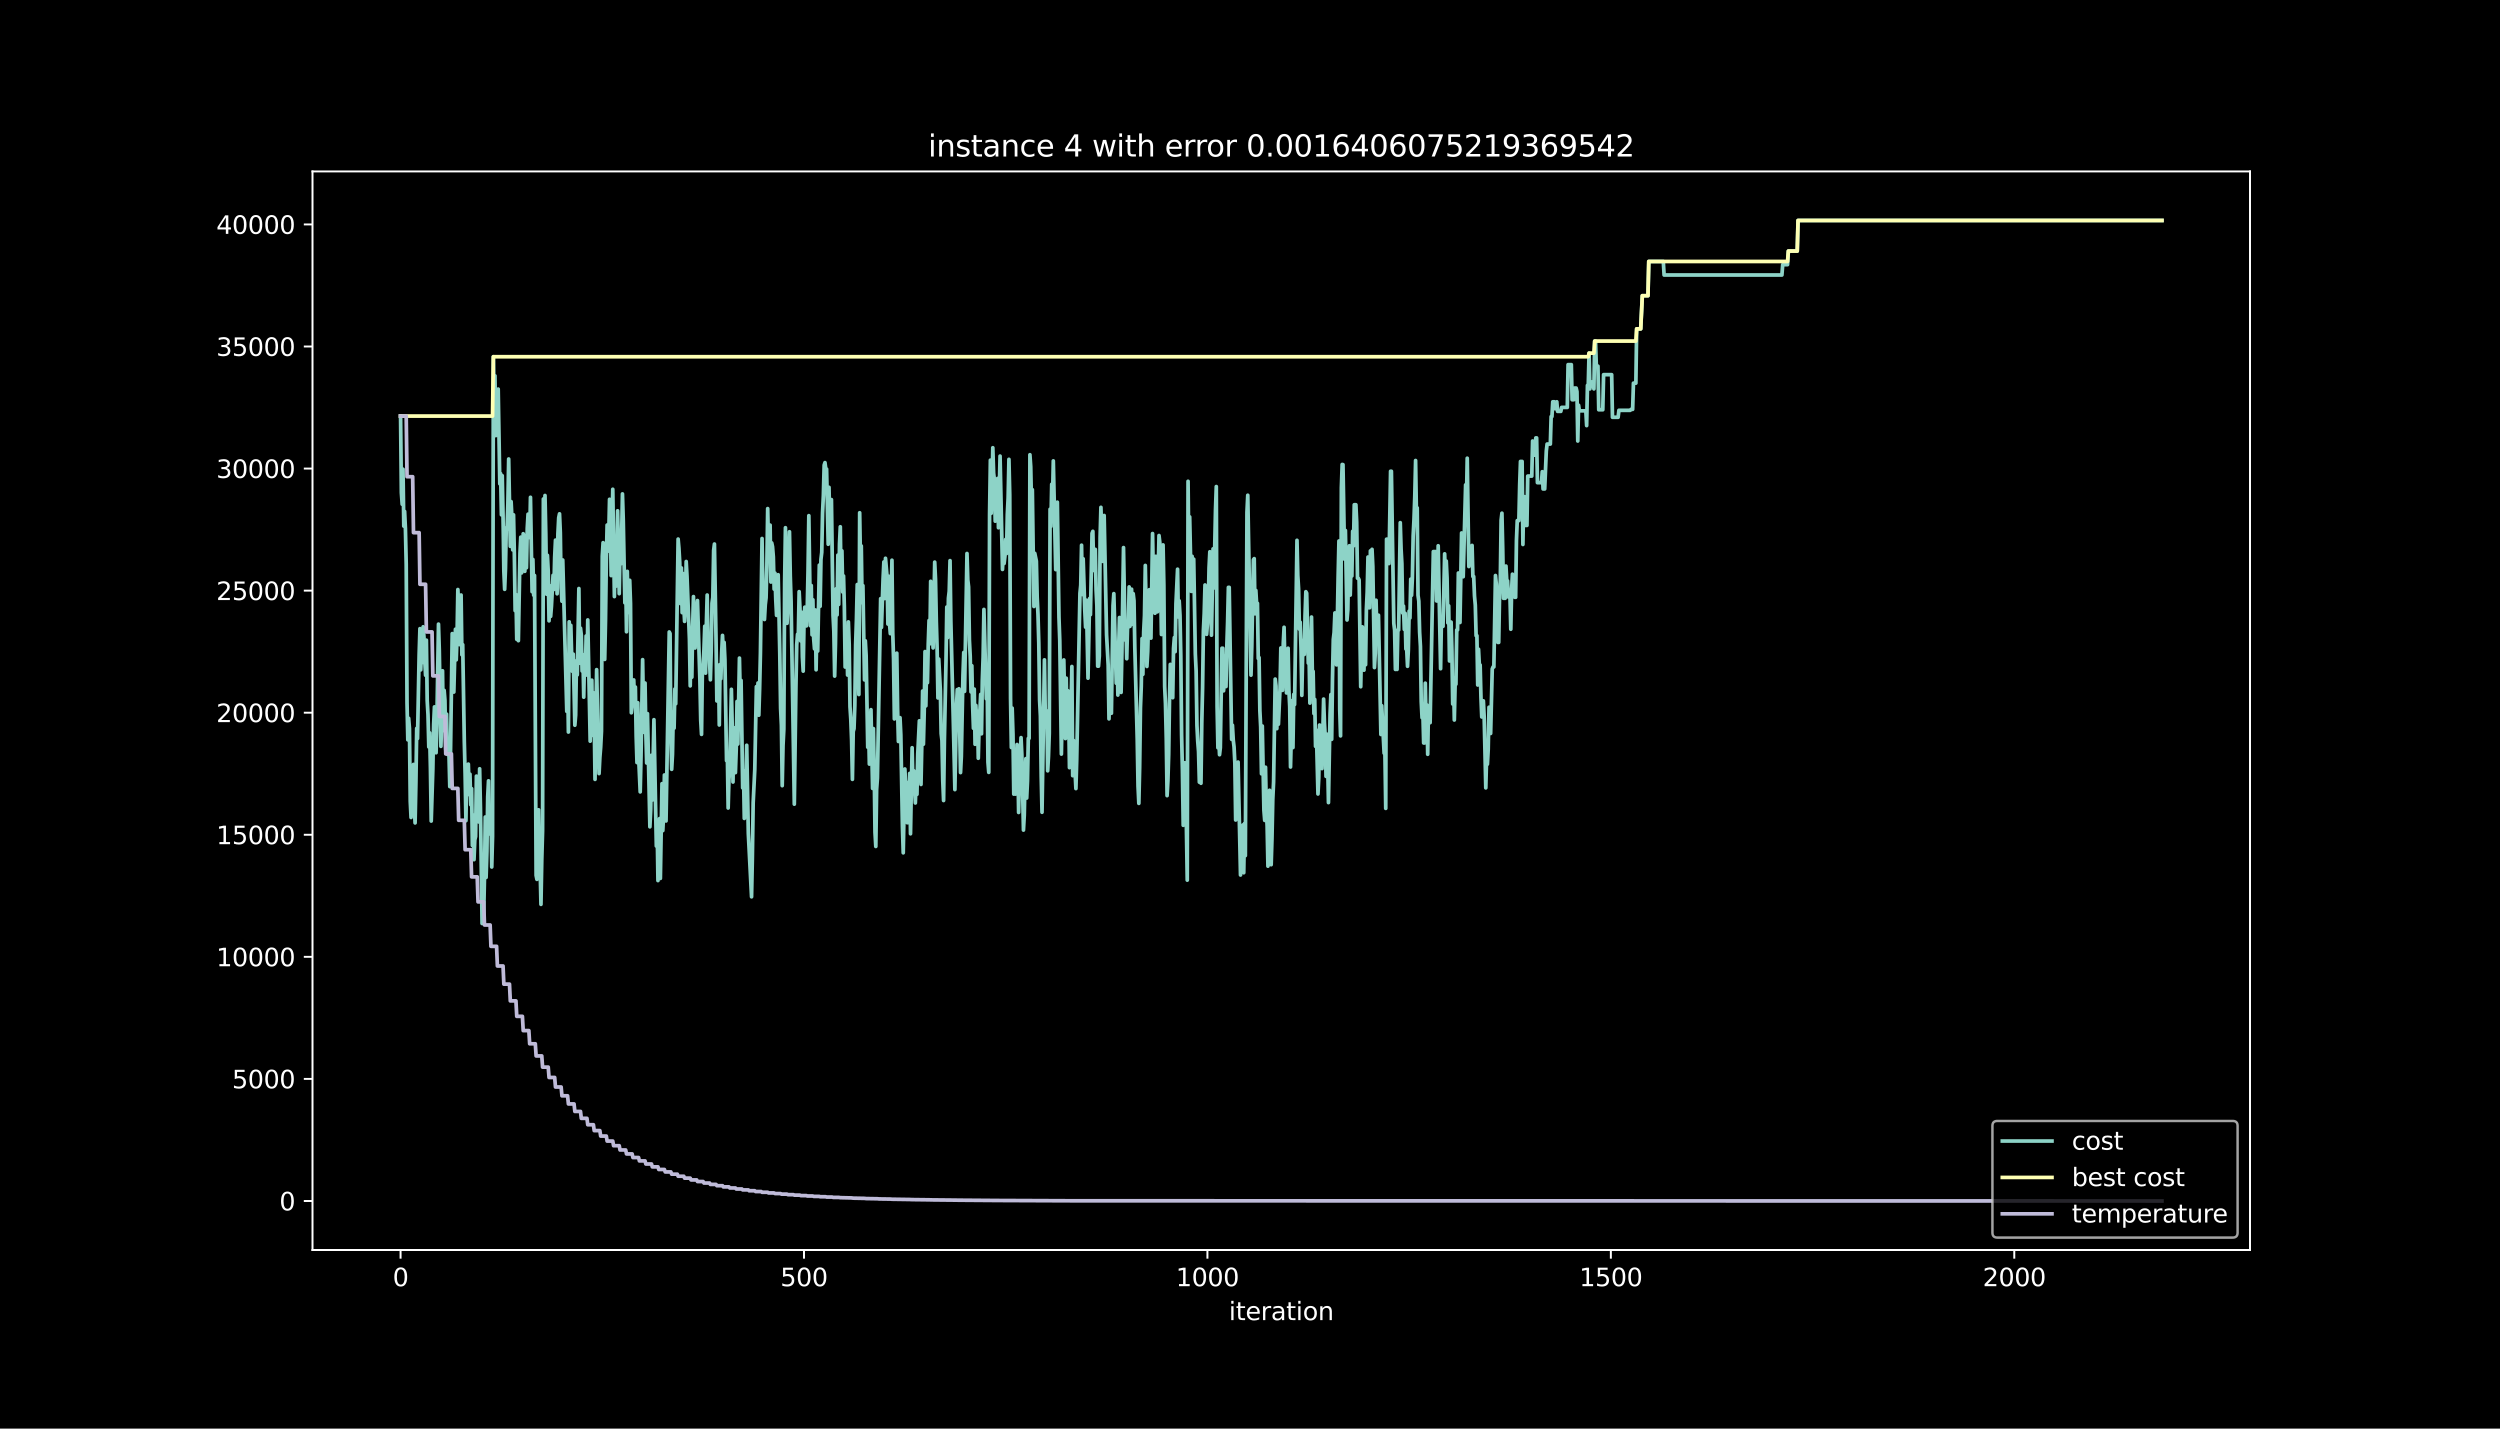 <?xml version="1.0" encoding="utf-8" standalone="no"?>
<!DOCTYPE svg PUBLIC "-//W3C//DTD SVG 1.1//EN"
  "http://www.w3.org/Graphics/SVG/1.1/DTD/svg11.dtd">
<svg height="576pt" version="1.1" viewBox="0 0 1008 576" width="1008pt" xmlns="http://www.w3.org/2000/svg" xmlns:xlink="http://www.w3.org/1999/xlink">
 <defs>
  <style type="text/css">*{stroke-linecap:butt;stroke-linejoin:round;}</style>
 </defs>
 <g id="figure_1">
  <g id="patch_1">
   <path d="M 0 576 
L 1008 576 
L 1008 0 
L 0 0 
z
"/>
  </g>
  <g id="axes_1">
   <g id="patch_2">
    <path d="M 126 504 
L 907.2 504 
L 907.2 69.12 
L 126 69.12 
z
"/>
   </g>
   <g id="matplotlib.axis_1">
    <g id="xtick_1">
     <g id="line2d_1">
      <defs>
       <path d="M 0 0 
L 0 3.5 
" id="m8938453866" style="stroke:#ffffff;stroke-width:0.8;"/>
      </defs>
      <g>
       <use style="fill:#ffffff;stroke:#ffffff;stroke-width:0.8;" x="161.509" xlink:href="#m8938453866" y="504"/>
      </g>
     </g>
     <g id="text_1">
      <!-- 0 -->
      <g style="fill:#ffffff;" transform="translate(158.328 518.598)scale(0.1 -0.1)">
       <defs>
        <path d="M 2034 4250 
Q 1547 4250 1301 3770 
Q 1056 3291 1056 2328 
Q 1056 1369 1301 889 
Q 1547 409 2034 409 
Q 2525 409 2770 889 
Q 3016 1369 3016 2328 
Q 3016 3291 2770 3770 
Q 2525 4250 2034 4250 
z
M 2034 4750 
Q 2819 4750 3233 4129 
Q 3647 3509 3647 2328 
Q 3647 1150 3233 529 
Q 2819 -91 2034 -91 
Q 1250 -91 836 529 
Q 422 1150 422 2328 
Q 422 3509 836 4129 
Q 1250 4750 2034 4750 
z
" id="DejaVuSans-30" transform="scale(0.016)"/>
       </defs>
       <use xlink:href="#DejaVuSans-30"/>
      </g>
     </g>
    </g>
    <g id="xtick_2">
     <g id="line2d_2">
      <g>
       <use style="fill:#ffffff;stroke:#ffffff;stroke-width:0.8;" x="324.171" xlink:href="#m8938453866" y="504"/>
      </g>
     </g>
     <g id="text_2">
      <!-- 500 -->
      <g style="fill:#ffffff;" transform="translate(314.627 518.598)scale(0.1 -0.1)">
       <defs>
        <path d="M 691 4666 
L 3169 4666 
L 3169 4134 
L 1269 4134 
L 1269 2991 
Q 1406 3038 1543 3061 
Q 1681 3084 1819 3084 
Q 2600 3084 3056 2656 
Q 3513 2228 3513 1497 
Q 3513 744 3044 326 
Q 2575 -91 1722 -91 
Q 1428 -91 1123 -41 
Q 819 9 494 109 
L 494 744 
Q 775 591 1075 516 
Q 1375 441 1709 441 
Q 2250 441 2565 725 
Q 2881 1009 2881 1497 
Q 2881 1984 2565 2268 
Q 2250 2553 1709 2553 
Q 1456 2553 1204 2497 
Q 953 2441 691 2322 
L 691 4666 
z
" id="DejaVuSans-35" transform="scale(0.016)"/>
       </defs>
       <use xlink:href="#DejaVuSans-35"/>
       <use x="63.623" xlink:href="#DejaVuSans-30"/>
       <use x="127.246" xlink:href="#DejaVuSans-30"/>
      </g>
     </g>
    </g>
    <g id="xtick_3">
     <g id="line2d_3">
      <g>
       <use style="fill:#ffffff;stroke:#ffffff;stroke-width:0.8;" x="486.833" xlink:href="#m8938453866" y="504"/>
      </g>
     </g>
     <g id="text_3">
      <!-- 1000 -->
      <g style="fill:#ffffff;" transform="translate(474.108 518.598)scale(0.1 -0.1)">
       <defs>
        <path d="M 794 531 
L 1825 531 
L 1825 4091 
L 703 3866 
L 703 4441 
L 1819 4666 
L 2450 4666 
L 2450 531 
L 3481 531 
L 3481 0 
L 794 0 
L 794 531 
z
" id="DejaVuSans-31" transform="scale(0.016)"/>
       </defs>
       <use xlink:href="#DejaVuSans-31"/>
       <use x="63.623" xlink:href="#DejaVuSans-30"/>
       <use x="127.246" xlink:href="#DejaVuSans-30"/>
       <use x="190.869" xlink:href="#DejaVuSans-30"/>
      </g>
     </g>
    </g>
    <g id="xtick_4">
     <g id="line2d_4">
      <g>
       <use style="fill:#ffffff;stroke:#ffffff;stroke-width:0.8;" x="649.495" xlink:href="#m8938453866" y="504"/>
      </g>
     </g>
     <g id="text_4">
      <!-- 1500 -->
      <g style="fill:#ffffff;" transform="translate(636.77 518.598)scale(0.1 -0.1)">
       <use xlink:href="#DejaVuSans-31"/>
       <use x="63.623" xlink:href="#DejaVuSans-35"/>
       <use x="127.246" xlink:href="#DejaVuSans-30"/>
       <use x="190.869" xlink:href="#DejaVuSans-30"/>
      </g>
     </g>
    </g>
    <g id="xtick_5">
     <g id="line2d_5">
      <g>
       <use style="fill:#ffffff;stroke:#ffffff;stroke-width:0.8;" x="812.157" xlink:href="#m8938453866" y="504"/>
      </g>
     </g>
     <g id="text_5">
      <!-- 2000 -->
      <g style="fill:#ffffff;" transform="translate(799.432 518.598)scale(0.1 -0.1)">
       <defs>
        <path d="M 1228 531 
L 3431 531 
L 3431 0 
L 469 0 
L 469 531 
Q 828 903 1448 1529 
Q 2069 2156 2228 2338 
Q 2531 2678 2651 2914 
Q 2772 3150 2772 3378 
Q 2772 3750 2511 3984 
Q 2250 4219 1831 4219 
Q 1534 4219 1204 4116 
Q 875 4013 500 3803 
L 500 4441 
Q 881 4594 1212 4672 
Q 1544 4750 1819 4750 
Q 2544 4750 2975 4387 
Q 3406 4025 3406 3419 
Q 3406 3131 3298 2873 
Q 3191 2616 2906 2266 
Q 2828 2175 2409 1742 
Q 1991 1309 1228 531 
z
" id="DejaVuSans-32" transform="scale(0.016)"/>
       </defs>
       <use xlink:href="#DejaVuSans-32"/>
       <use x="63.623" xlink:href="#DejaVuSans-30"/>
       <use x="127.246" xlink:href="#DejaVuSans-30"/>
       <use x="190.869" xlink:href="#DejaVuSans-30"/>
      </g>
     </g>
    </g>
    <g id="text_6">
     <!-- iteration -->
     <g style="fill:#ffffff;" transform="translate(495.477 532.277)scale(0.1 -0.1)">
      <defs>
       <path d="M 603 3500 
L 1178 3500 
L 1178 0 
L 603 0 
L 603 3500 
z
M 603 4863 
L 1178 4863 
L 1178 4134 
L 603 4134 
L 603 4863 
z
" id="DejaVuSans-69" transform="scale(0.016)"/>
       <path d="M 1172 4494 
L 1172 3500 
L 2356 3500 
L 2356 3053 
L 1172 3053 
L 1172 1153 
Q 1172 725 1289 603 
Q 1406 481 1766 481 
L 2356 481 
L 2356 0 
L 1766 0 
Q 1100 0 847 248 
Q 594 497 594 1153 
L 594 3053 
L 172 3053 
L 172 3500 
L 594 3500 
L 594 4494 
L 1172 4494 
z
" id="DejaVuSans-74" transform="scale(0.016)"/>
       <path d="M 3597 1894 
L 3597 1613 
L 953 1613 
Q 991 1019 1311 708 
Q 1631 397 2203 397 
Q 2534 397 2845 478 
Q 3156 559 3463 722 
L 3463 178 
Q 3153 47 2828 -22 
Q 2503 -91 2169 -91 
Q 1331 -91 842 396 
Q 353 884 353 1716 
Q 353 2575 817 3079 
Q 1281 3584 2069 3584 
Q 2775 3584 3186 3129 
Q 3597 2675 3597 1894 
z
M 3022 2063 
Q 3016 2534 2758 2815 
Q 2500 3097 2075 3097 
Q 1594 3097 1305 2825 
Q 1016 2553 972 2059 
L 3022 2063 
z
" id="DejaVuSans-65" transform="scale(0.016)"/>
       <path d="M 2631 2963 
Q 2534 3019 2420 3045 
Q 2306 3072 2169 3072 
Q 1681 3072 1420 2755 
Q 1159 2438 1159 1844 
L 1159 0 
L 581 0 
L 581 3500 
L 1159 3500 
L 1159 2956 
Q 1341 3275 1631 3429 
Q 1922 3584 2338 3584 
Q 2397 3584 2469 3576 
Q 2541 3569 2628 3553 
L 2631 2963 
z
" id="DejaVuSans-72" transform="scale(0.016)"/>
       <path d="M 2194 1759 
Q 1497 1759 1228 1600 
Q 959 1441 959 1056 
Q 959 750 1161 570 
Q 1363 391 1709 391 
Q 2188 391 2477 730 
Q 2766 1069 2766 1631 
L 2766 1759 
L 2194 1759 
z
M 3341 1997 
L 3341 0 
L 2766 0 
L 2766 531 
Q 2569 213 2275 61 
Q 1981 -91 1556 -91 
Q 1019 -91 701 211 
Q 384 513 384 1019 
Q 384 1609 779 1909 
Q 1175 2209 1959 2209 
L 2766 2209 
L 2766 2266 
Q 2766 2663 2505 2880 
Q 2244 3097 1772 3097 
Q 1472 3097 1187 3025 
Q 903 2953 641 2809 
L 641 3341 
Q 956 3463 1253 3523 
Q 1550 3584 1831 3584 
Q 2591 3584 2966 3190 
Q 3341 2797 3341 1997 
z
" id="DejaVuSans-61" transform="scale(0.016)"/>
       <path d="M 1959 3097 
Q 1497 3097 1228 2736 
Q 959 2375 959 1747 
Q 959 1119 1226 758 
Q 1494 397 1959 397 
Q 2419 397 2687 759 
Q 2956 1122 2956 1747 
Q 2956 2369 2687 2733 
Q 2419 3097 1959 3097 
z
M 1959 3584 
Q 2709 3584 3137 3096 
Q 3566 2609 3566 1747 
Q 3566 888 3137 398 
Q 2709 -91 1959 -91 
Q 1206 -91 779 398 
Q 353 888 353 1747 
Q 353 2609 779 3096 
Q 1206 3584 1959 3584 
z
" id="DejaVuSans-6f" transform="scale(0.016)"/>
       <path d="M 3513 2113 
L 3513 0 
L 2938 0 
L 2938 2094 
Q 2938 2591 2744 2837 
Q 2550 3084 2163 3084 
Q 1697 3084 1428 2787 
Q 1159 2491 1159 1978 
L 1159 0 
L 581 0 
L 581 3500 
L 1159 3500 
L 1159 2956 
Q 1366 3272 1645 3428 
Q 1925 3584 2291 3584 
Q 2894 3584 3203 3211 
Q 3513 2838 3513 2113 
z
" id="DejaVuSans-6e" transform="scale(0.016)"/>
      </defs>
      <use xlink:href="#DejaVuSans-69"/>
      <use x="27.783" xlink:href="#DejaVuSans-74"/>
      <use x="66.992" xlink:href="#DejaVuSans-65"/>
      <use x="128.516" xlink:href="#DejaVuSans-72"/>
      <use x="169.629" xlink:href="#DejaVuSans-61"/>
      <use x="230.908" xlink:href="#DejaVuSans-74"/>
      <use x="270.117" xlink:href="#DejaVuSans-69"/>
      <use x="297.9" xlink:href="#DejaVuSans-6f"/>
      <use x="359.082" xlink:href="#DejaVuSans-6e"/>
     </g>
    </g>
   </g>
   <g id="matplotlib.axis_2">
    <g id="ytick_1">
     <g id="line2d_6">
      <defs>
       <path d="M 0 0 
L -3.5 0 
" id="m6f6d5f90b1" style="stroke:#ffffff;stroke-width:0.8;"/>
      </defs>
      <g>
       <use style="fill:#ffffff;stroke:#ffffff;stroke-width:0.8;" x="126" xlink:href="#m6f6d5f90b1" y="484.233"/>
      </g>
     </g>
     <g id="text_7">
      <!-- 0 -->
      <g style="fill:#ffffff;" transform="translate(112.638 488.032)scale(0.1 -0.1)">
       <use xlink:href="#DejaVuSans-30"/>
      </g>
     </g>
    </g>
    <g id="ytick_2">
     <g id="line2d_7">
      <g>
       <use style="fill:#ffffff;stroke:#ffffff;stroke-width:0.8;" x="126" xlink:href="#m6f6d5f90b1" y="435.015"/>
      </g>
     </g>
     <g id="text_8">
      <!-- 5000 -->
      <g style="fill:#ffffff;" transform="translate(93.55 438.814)scale(0.1 -0.1)">
       <use xlink:href="#DejaVuSans-35"/>
       <use x="63.623" xlink:href="#DejaVuSans-30"/>
       <use x="127.246" xlink:href="#DejaVuSans-30"/>
       <use x="190.869" xlink:href="#DejaVuSans-30"/>
      </g>
     </g>
    </g>
    <g id="ytick_3">
     <g id="line2d_8">
      <g>
       <use style="fill:#ffffff;stroke:#ffffff;stroke-width:0.8;" x="126" xlink:href="#m6f6d5f90b1" y="385.797"/>
      </g>
     </g>
     <g id="text_9">
      <!-- 10000 -->
      <g style="fill:#ffffff;" transform="translate(87.188 389.597)scale(0.1 -0.1)">
       <use xlink:href="#DejaVuSans-31"/>
       <use x="63.623" xlink:href="#DejaVuSans-30"/>
       <use x="127.246" xlink:href="#DejaVuSans-30"/>
       <use x="190.869" xlink:href="#DejaVuSans-30"/>
       <use x="254.492" xlink:href="#DejaVuSans-30"/>
      </g>
     </g>
    </g>
    <g id="ytick_4">
     <g id="line2d_9">
      <g>
       <use style="fill:#ffffff;stroke:#ffffff;stroke-width:0.8;" x="126" xlink:href="#m6f6d5f90b1" y="336.58"/>
      </g>
     </g>
     <g id="text_10">
      <!-- 15000 -->
      <g style="fill:#ffffff;" transform="translate(87.188 340.379)scale(0.1 -0.1)">
       <use xlink:href="#DejaVuSans-31"/>
       <use x="63.623" xlink:href="#DejaVuSans-35"/>
       <use x="127.246" xlink:href="#DejaVuSans-30"/>
       <use x="190.869" xlink:href="#DejaVuSans-30"/>
       <use x="254.492" xlink:href="#DejaVuSans-30"/>
      </g>
     </g>
    </g>
    <g id="ytick_5">
     <g id="line2d_10">
      <g>
       <use style="fill:#ffffff;stroke:#ffffff;stroke-width:0.8;" x="126" xlink:href="#m6f6d5f90b1" y="287.362"/>
      </g>
     </g>
     <g id="text_11">
      <!-- 20000 -->
      <g style="fill:#ffffff;" transform="translate(87.188 291.161)scale(0.1 -0.1)">
       <use xlink:href="#DejaVuSans-32"/>
       <use x="63.623" xlink:href="#DejaVuSans-30"/>
       <use x="127.246" xlink:href="#DejaVuSans-30"/>
       <use x="190.869" xlink:href="#DejaVuSans-30"/>
       <use x="254.492" xlink:href="#DejaVuSans-30"/>
      </g>
     </g>
    </g>
    <g id="ytick_6">
     <g id="line2d_11">
      <g>
       <use style="fill:#ffffff;stroke:#ffffff;stroke-width:0.8;" x="126" xlink:href="#m6f6d5f90b1" y="238.145"/>
      </g>
     </g>
     <g id="text_12">
      <!-- 25000 -->
      <g style="fill:#ffffff;" transform="translate(87.188 241.944)scale(0.1 -0.1)">
       <use xlink:href="#DejaVuSans-32"/>
       <use x="63.623" xlink:href="#DejaVuSans-35"/>
       <use x="127.246" xlink:href="#DejaVuSans-30"/>
       <use x="190.869" xlink:href="#DejaVuSans-30"/>
       <use x="254.492" xlink:href="#DejaVuSans-30"/>
      </g>
     </g>
    </g>
    <g id="ytick_7">
     <g id="line2d_12">
      <g>
       <use style="fill:#ffffff;stroke:#ffffff;stroke-width:0.8;" x="126" xlink:href="#m6f6d5f90b1" y="188.927"/>
      </g>
     </g>
     <g id="text_13">
      <!-- 30000 -->
      <g style="fill:#ffffff;" transform="translate(87.188 192.726)scale(0.1 -0.1)">
       <defs>
        <path d="M 2597 2516 
Q 3050 2419 3304 2112 
Q 3559 1806 3559 1356 
Q 3559 666 3084 287 
Q 2609 -91 1734 -91 
Q 1441 -91 1130 -33 
Q 819 25 488 141 
L 488 750 
Q 750 597 1062 519 
Q 1375 441 1716 441 
Q 2309 441 2620 675 
Q 2931 909 2931 1356 
Q 2931 1769 2642 2001 
Q 2353 2234 1838 2234 
L 1294 2234 
L 1294 2753 
L 1863 2753 
Q 2328 2753 2575 2939 
Q 2822 3125 2822 3475 
Q 2822 3834 2567 4026 
Q 2313 4219 1838 4219 
Q 1578 4219 1281 4162 
Q 984 4106 628 3988 
L 628 4550 
Q 988 4650 1302 4700 
Q 1616 4750 1894 4750 
Q 2613 4750 3031 4423 
Q 3450 4097 3450 3541 
Q 3450 3153 3228 2886 
Q 3006 2619 2597 2516 
z
" id="DejaVuSans-33" transform="scale(0.016)"/>
       </defs>
       <use xlink:href="#DejaVuSans-33"/>
       <use x="63.623" xlink:href="#DejaVuSans-30"/>
       <use x="127.246" xlink:href="#DejaVuSans-30"/>
       <use x="190.869" xlink:href="#DejaVuSans-30"/>
       <use x="254.492" xlink:href="#DejaVuSans-30"/>
      </g>
     </g>
    </g>
    <g id="ytick_8">
     <g id="line2d_13">
      <g>
       <use style="fill:#ffffff;stroke:#ffffff;stroke-width:0.8;" x="126" xlink:href="#m6f6d5f90b1" y="139.709"/>
      </g>
     </g>
     <g id="text_14">
      <!-- 35000 -->
      <g style="fill:#ffffff;" transform="translate(87.188 143.509)scale(0.1 -0.1)">
       <use xlink:href="#DejaVuSans-33"/>
       <use x="63.623" xlink:href="#DejaVuSans-35"/>
       <use x="127.246" xlink:href="#DejaVuSans-30"/>
       <use x="190.869" xlink:href="#DejaVuSans-30"/>
       <use x="254.492" xlink:href="#DejaVuSans-30"/>
      </g>
     </g>
    </g>
    <g id="ytick_9">
     <g id="line2d_14">
      <g>
       <use style="fill:#ffffff;stroke:#ffffff;stroke-width:0.8;" x="126" xlink:href="#m6f6d5f90b1" y="90.492"/>
      </g>
     </g>
     <g id="text_15">
      <!-- 40000 -->
      <g style="fill:#ffffff;" transform="translate(87.188 94.291)scale(0.1 -0.1)">
       <defs>
        <path d="M 2419 4116 
L 825 1625 
L 2419 1625 
L 2419 4116 
z
M 2253 4666 
L 3047 4666 
L 3047 1625 
L 3713 1625 
L 3713 1100 
L 3047 1100 
L 3047 0 
L 2419 0 
L 2419 1100 
L 313 1100 
L 313 1709 
L 2253 4666 
z
" id="DejaVuSans-34" transform="scale(0.016)"/>
       </defs>
       <use xlink:href="#DejaVuSans-34"/>
       <use x="63.623" xlink:href="#DejaVuSans-30"/>
       <use x="127.246" xlink:href="#DejaVuSans-30"/>
       <use x="190.869" xlink:href="#DejaVuSans-30"/>
       <use x="254.492" xlink:href="#DejaVuSans-30"/>
      </g>
     </g>
    </g>
   </g>
   <g id="line2d_15">
    <path clip-path="url(#p7b755b263d)" d="M 161.509 167.754 
L 161.834 198.692 
L 162.16 203.328 
L 162.485 189.183 
L 162.81 212.138 
L 163.136 206.183 
L 163.461 213.142 
L 163.786 227.563 
L 164.112 283.326 
L 164.437 298.308 
L 164.762 289.607 
L 165.088 293.721 
L 165.413 323.084 
L 165.738 329.611 
L 166.064 312.995 
L 166.389 322.366 
L 166.714 308.221 
L 167.04 324.837 
L 167.365 331.796 
L 167.69 315.564 
L 168.016 293.672 
L 168.341 297.787 
L 168.992 264.082 
L 169.317 253.471 
L 169.642 270.087 
L 169.968 260.657 
L 170.293 267.144 
L 170.618 252.723 
L 170.943 256.877 
L 171.269 266.307 
L 171.594 272.262 
L 171.919 258.117 
L 172.245 282.47 
L 172.57 288.179 
L 172.895 301.173 
L 173.221 295.463 
L 173.546 309.609 
L 173.871 331.048 
L 174.522 310.022 
L 174.847 291.979 
L 175.173 285.019 
L 175.498 300.7 
L 175.823 303.506 
L 176.149 290.512 
L 176.799 251.65 
L 177.125 262.222 
L 177.775 300.927 
L 178.101 290.355 
L 178.426 270.461 
L 178.751 294.578 
L 179.077 278.346 
L 179.402 282.46 
L 179.727 302.354 
L 180.053 287.933 
L 180.378 304.165 
L 180.703 301.36 
L 181.029 304.165 
L 181.354 317.159 
L 181.679 301.478 
L 182.33 255.469 
L 182.655 262.429 
L 182.98 279.044 
L 183.631 253.707 
L 183.956 266.051 
L 184.282 256.621 
L 184.607 237.702 
L 184.932 244.218 
L 185.258 259.899 
L 185.583 242.722 
L 185.908 239.916 
L 186.234 264.033 
L 186.559 259.919 
L 187.21 298.987 
L 187.535 311.981 
L 187.86 330.9 
L 188.186 311.006 
L 188.511 320.436 
L 188.836 308.093 
L 189.162 318.665 
L 189.487 312.138 
L 189.812 324.482 
L 190.138 317.966 
L 190.463 340.921 
L 190.788 328.577 
L 191.114 346.62 
L 191.439 338.647 
L 191.764 337.289 
L 192.09 312.936 
L 192.415 314.954 
L 192.74 319.068 
L 193.065 331.412 
L 193.391 309.973 
L 193.716 325.752 
L 194.367 372.351 
L 194.692 347.998 
L 195.017 369.438 
L 195.343 353.54 
L 195.668 329.424 
L 195.993 353.777 
L 196.319 343.205 
L 196.644 321.313 
L 196.969 314.826 
L 197.295 336.245 
L 197.62 334.887 
L 197.945 325.457 
L 198.271 349.573 
L 198.596 337.23 
L 198.921 143.834 
L 199.247 157.979 
L 199.572 151.522 
L 199.897 175.638 
L 200.548 159.692 
L 200.873 156.886 
L 201.524 195.079 
L 201.849 190.965 
L 202.175 207.58 
L 202.5 191.801 
L 202.825 208.033 
L 203.151 230.28 
L 203.476 237.613 
L 203.801 229.354 
L 204.127 212.738 
L 204.452 213.388 
L 204.777 203.2 
L 205.102 185.068 
L 205.753 220.288 
L 206.078 202.245 
L 206.404 208.732 
L 206.729 221.726 
L 207.054 207.58 
L 207.38 223.261 
L 207.705 246.216 
L 208.03 239.729 
L 208.356 257.773 
L 208.681 242.092 
L 209.006 258.324 
L 209.657 223.104 
L 209.982 216.577 
L 210.308 230.998 
L 210.633 228.193 
L 210.958 215.199 
L 211.284 218.005 
L 211.609 230.349 
L 211.934 215.928 
L 212.26 228.921 
L 212.585 213.024 
L 212.91 207.315 
L 213.236 216.745 
L 213.561 216.745 
L 213.886 200.513 
L 214.537 238.568 
L 214.862 225.574 
L 215.188 239.995 
L 215.513 232.022 
L 216.163 352.959 
L 216.489 354.554 
L 216.814 333.115 
L 217.139 326.51 
L 217.465 343.687 
L 217.79 350.213 
L 218.115 364.634 
L 218.441 346.591 
L 218.766 334.995 
L 219.091 201.182 
L 219.417 224.137 
L 219.742 199.784 
L 220.067 215.465 
L 220.393 239.582 
L 220.718 223.901 
L 221.043 230.427 
L 221.369 250.321 
L 221.694 236.176 
L 222.019 248.52 
L 222.345 244.405 
L 222.995 231.963 
L 223.321 237.672 
L 223.646 224.679 
L 223.971 217.778 
L 224.297 223.734 
L 224.622 239.414 
L 224.947 215.298 
L 225.273 208.772 
L 225.598 207.177 
L 225.923 214.835 
L 226.249 237.082 
L 226.574 242.407 
L 226.899 225.791 
L 228.526 286.821 
L 228.851 271.042 
L 229.176 295.158 
L 229.502 250.715 
L 229.827 265.136 
L 230.152 252.142 
L 230.478 263.738 
L 230.803 270.697 
L 231.128 263.738 
L 231.779 292.412 
L 232.104 288.297 
L 232.43 266.405 
L 232.755 272.115 
L 233.406 237.298 
L 233.731 267.419 
L 234.056 253.274 
L 234.382 256.08 
L 234.707 270.559 
L 235.032 263.925 
L 235.358 281.102 
L 235.683 265.204 
L 236.008 272.105 
L 236.334 256.424 
L 236.659 272.203 
L 236.984 249.957 
L 237.635 282.224 
L 237.96 298.84 
L 238.286 282.224 
L 238.611 274.251 
L 238.936 296.497 
L 239.261 279.32 
L 239.587 289.892 
L 239.912 314.245 
L 240.563 269.998 
L 241.213 300.316 
L 241.539 311.912 
L 241.864 305.396 
L 242.189 301.281 
L 242.515 294.794 
L 242.84 224.295 
L 243.165 218.802 
L 243.816 265.874 
L 244.141 250.193 
L 244.467 225.84 
L 244.792 211.695 
L 245.117 222.267 
L 245.443 215.741 
L 245.768 201.32 
L 246.093 210.642 
L 246.419 232.081 
L 247.069 197.274 
L 247.72 240.546 
L 248.045 218.3 
L 248.371 236.343 
L 248.696 223.999 
L 249.021 205.956 
L 249.347 220.101 
L 249.672 239.375 
L 249.997 220.456 
L 250.322 227.356 
L 250.648 215.76 
L 250.973 199.145 
L 251.298 209.717 
L 251.949 243.057 
L 252.274 232.485 
L 252.6 254.731 
L 252.925 230.378 
L 253.25 246.994 
L 253.901 233.981 
L 254.226 243.411 
L 254.552 287.392 
L 254.877 284.586 
L 255.202 275.156 
L 255.528 274.152 
L 255.853 283.523 
L 256.178 277.007 
L 256.504 296.901 
L 256.829 307.473 
L 257.154 283.356 
L 257.48 304.795 
L 258.13 319.285 
L 258.456 305.14 
L 259.106 265.972 
L 259.432 285.866 
L 259.757 295.296 
L 260.082 275.402 
L 260.408 295.296 
L 260.733 307.64 
L 261.058 287.746 
L 262.034 333.381 
L 262.359 326.421 
L 262.685 304.529 
L 263.01 322.573 
L 263.661 290.177 
L 264.637 341.128 
L 264.962 333.154 
L 265.287 355.046 
L 265.938 330.054 
L 266.263 354.17 
L 266.914 315.977 
L 267.239 334.897 
L 267.565 328.37 
L 267.89 312.473 
L 268.215 316.588 
L 268.541 331.008 
L 269.842 254.81 
L 270.167 255.459 
L 270.493 295.769 
L 270.818 310.189 
L 271.143 304.234 
L 271.469 287.057 
L 271.794 293.583 
L 272.119 277.804 
L 272.445 283.76 
L 273.42 217.355 
L 273.746 221.066 
L 274.071 226.775 
L 274.396 243.391 
L 274.722 228.97 
L 275.047 247.014 
L 275.372 231.234 
L 275.698 244.582 
L 276.023 250.538 
L 276.348 243.578 
L 276.674 226.401 
L 276.999 232.337 
L 277.975 257.625 
L 278.3 276.544 
L 278.626 257.271 
L 278.951 273.05 
L 279.276 253.008 
L 279.602 240.546 
L 279.927 257.162 
L 280.252 261.277 
L 280.578 254.377 
L 280.903 244.947 
L 281.228 242.141 
L 281.879 263.915 
L 282.204 274.487 
L 282.53 290.384 
L 282.855 296.093 
L 283.18 271.741 
L 283.506 267.626 
L 283.831 261.917 
L 284.156 252.487 
L 284.481 271.406 
L 284.807 251.512 
L 285.132 239.916 
L 285.457 259.279 
L 285.783 255.597 
L 286.108 267.193 
L 286.433 274.093 
L 286.759 262.498 
L 287.084 243.224 
L 287.409 240.871 
L 287.735 221.952 
L 288.06 219.353 
L 288.711 258.265 
L 289.036 282.618 
L 289.361 268.197 
L 289.687 268.197 
L 290.012 292.314 
L 290.337 267.961 
L 290.663 273.67 
L 290.988 263.098 
L 291.313 256.198 
L 291.639 262.724 
L 291.964 259.013 
L 292.289 265.972 
L 292.94 306.705 
L 293.265 303.899 
L 293.591 325.791 
L 293.916 314.196 
L 294.241 310.081 
L 294.892 277.932 
L 295.217 292.353 
L 295.542 315.308 
L 295.868 293.416 
L 296.193 299.932 
L 296.518 311.528 
L 296.844 302.098 
L 297.169 282.824 
L 297.494 300.001 
L 298.145 265.342 
L 298.47 281.24 
L 298.796 274.339 
L 299.446 317.67 
L 299.772 310.711 
L 300.097 329.985 
L 300.748 317.513 
L 301.073 300.494 
L 301.724 336.068 
L 303.025 361.592 
L 303.35 345.912 
L 303.676 323.665 
L 304.326 310.278 
L 304.977 276.859 
L 305.302 283.346 
L 305.628 275.373 
L 305.953 288.366 
L 306.278 277.794 
L 306.603 263.374 
L 307.254 217.129 
L 307.579 236.402 
L 307.905 239.208 
L 308.23 249.78 
L 308.555 243.824 
L 308.881 241.019 
L 309.206 228.025 
L 309.531 205.07 
L 309.857 219.491 
L 310.182 222.297 
L 310.507 211.725 
L 310.833 234.68 
L 311.158 218.901 
L 311.483 220.436 
L 311.809 224.551 
L 312.134 237.544 
L 312.459 231.057 
L 312.785 241.629 
L 313.11 248.116 
L 313.761 231.727 
L 314.411 263.639 
L 314.737 285.531 
L 315.062 292.432 
L 315.387 316.785 
L 315.713 300.553 
L 316.038 294.026 
L 316.363 235.024 
L 316.689 212.778 
L 317.014 227.199 
L 317.339 251.315 
L 317.665 244.789 
L 317.99 232.445 
L 318.315 214.402 
L 318.64 232.189 
L 318.966 242.466 
L 320.267 324.236 
L 320.918 276.928 
L 321.243 259.909 
L 321.568 255.725 
L 321.894 255.725 
L 322.219 238.548 
L 322.544 245.449 
L 322.87 258.442 
L 323.195 246.846 
L 323.52 264.889 
L 323.846 270.599 
L 324.171 251.325 
L 324.496 244.809 
L 324.822 245.842 
L 325.147 252.359 
L 325.472 245.842 
L 325.798 230.162 
L 326.123 207.915 
L 326.774 252.309 
L 327.099 236.077 
L 327.424 255.971 
L 327.75 241.826 
L 328.075 257.507 
L 328.4 261.621 
L 328.726 245.941 
L 329.051 270.057 
L 329.376 250.164 
L 329.701 262.507 
L 330.352 227.848 
L 330.677 244.464 
L 331.003 225.545 
L 331.328 222.74 
L 331.653 206.842 
L 331.979 199.883 
L 332.304 187.539 
L 332.629 186.525 
L 332.955 189.124 
L 333.28 189.124 
L 333.931 219.442 
L 334.256 196.487 
L 334.581 212.168 
L 335.232 201.438 
L 335.883 248.037 
L 336.208 254.554 
L 336.533 272.597 
L 336.859 259.604 
L 337.184 237.357 
L 337.509 247.929 
L 337.835 223.812 
L 338.16 243.706 
L 338.485 219.353 
L 338.811 212.394 
L 339.136 236.511 
L 339.461 222.09 
L 339.787 238.706 
L 340.112 232.219 
L 340.437 244.592 
L 340.762 268.945 
L 341.088 253.264 
L 341.413 253.264 
L 341.738 272.184 
L 342.064 250.744 
L 342.389 259.82 
L 342.714 284.931 
L 343.04 290.01 
L 343.365 298.456 
L 343.69 314.235 
L 344.016 294.961 
L 344.341 293.8 
L 344.666 284.37 
L 344.992 260.017 
L 345.317 249.829 
L 345.642 235.684 
L 346.293 280.029 
L 346.618 206.744 
L 346.944 226.638 
L 347.269 220.121 
L 347.594 243.076 
L 347.92 236.117 
L 348.57 274.142 
L 348.896 258.363 
L 349.221 264.319 
L 349.872 301.281 
L 350.197 291.851 
L 350.522 308.083 
L 350.848 291.851 
L 351.173 286.142 
L 351.824 317.887 
L 352.149 293.77 
L 352.474 310.002 
L 352.799 335.576 
L 353.125 341.285 
L 353.45 318.33 
L 353.775 313.694 
L 355.077 241.373 
L 355.402 252.969 
L 356.053 233.469 
L 356.378 226.569 
L 356.703 241.334 
L 357.029 225.102 
L 357.679 232.691 
L 358.005 251.611 
L 358.33 232.337 
L 358.655 251.374 
L 358.981 255.489 
L 359.631 225.88 
L 359.957 255.184 
L 360.282 265.756 
L 360.607 289.872 
L 360.933 268.433 
L 361.258 274.95 
L 361.583 263.354 
L 361.909 285.6 
L 362.234 298.968 
L 362.559 295.818 
L 362.885 289.36 
L 363.21 296.32 
L 363.86 333.282 
L 364.186 343.854 
L 364.836 310.061 
L 365.162 316.588 
L 365.487 326.018 
L 365.812 331.727 
L 366.138 315.495 
L 366.463 331.727 
L 366.788 311.833 
L 367.114 336.186 
L 367.764 301.488 
L 368.09 317.267 
L 368.415 310.75 
L 369.066 323.754 
L 369.391 314.324 
L 369.716 320.279 
L 370.042 304.047 
L 370.692 290.63 
L 371.018 306.862 
L 371.343 316.292 
L 371.668 300.513 
L 371.994 278.621 
L 372.319 300.06 
L 372.644 287.067 
L 372.97 262.714 
L 373.295 284.606 
L 373.62 268.374 
L 373.946 275.274 
L 374.271 259.594 
L 374.596 250.164 
L 374.921 259.594 
L 375.247 234.384 
L 375.572 251.542 
L 375.897 254.347 
L 376.223 261.247 
L 376.873 226.647 
L 377.199 233.607 
L 377.524 250.626 
L 377.849 261.513 
L 378.175 281.407 
L 378.5 265.726 
L 379.151 278.582 
L 379.476 295.759 
L 379.801 298.564 
L 380.127 314.796 
L 380.452 322.769 
L 380.777 298.653 
L 381.428 266.189 
L 381.753 244.75 
L 382.079 257.093 
L 382.404 241.196 
L 382.729 238.391 
L 383.055 226.047 
L 383.38 250.4 
L 384.356 290.158 
L 385.007 318.369 
L 385.657 284.577 
L 385.983 278.05 
L 386.308 293.948 
L 386.633 277.716 
L 387.284 311.508 
L 387.609 305.022 
L 388.26 272.508 
L 388.585 263.078 
L 388.91 278.759 
L 389.886 223.173 
L 390.212 233.833 
L 390.537 236.639 
L 390.862 258.078 
L 391.188 264.565 
L 391.513 278.985 
L 391.838 268.413 
L 392.164 284.193 
L 392.489 293.623 
L 392.814 277.844 
L 393.14 300.09 
L 393.465 284.409 
L 393.79 290.926 
L 394.116 286.811 
L 394.441 305.73 
L 394.766 293.386 
L 395.417 279.97 
L 395.742 295.867 
L 396.068 274.428 
L 396.393 264.998 
L 396.718 245.724 
L 397.694 281.751 
L 398.019 273.778 
L 398.345 307.305 
L 398.67 311.42 
L 398.995 207.433 
L 399.321 185.541 
L 399.646 206.98 
L 399.971 197.55 
L 400.297 180.53 
L 400.622 190.719 
L 400.947 193.524 
L 401.273 210.14 
L 401.598 202.167 
L 401.923 209.126 
L 402.249 192.894 
L 402.574 212.788 
L 403.225 183.897 
L 404.201 229.591 
L 404.526 223.074 
L 404.851 227.189 
L 405.177 224.383 
L 405.502 217.483 
L 405.827 223.192 
L 406.153 207.413 
L 406.478 200.887 
L 406.803 185.206 
L 407.129 199.558 
L 407.454 281.505 
L 407.779 301.399 
L 408.105 285.502 
L 408.43 296.074 
L 408.755 320.19 
L 409.08 303.958 
L 409.406 320.19 
L 410.056 300.188 
L 410.382 306.144 
L 410.707 327.583 
L 411.032 311.902 
L 411.683 297.412 
L 412.008 304.372 
L 412.659 334.69 
L 412.984 328.735 
L 413.31 312.837 
L 413.635 305.878 
L 413.96 321.775 
L 414.286 314.875 
L 414.611 297.718 
L 414.936 297.718 
L 415.262 183.346 
L 415.587 188.169 
L 415.912 203.948 
L 416.238 197.432 
L 416.888 244.543 
L 417.214 223.104 
L 417.864 226.254 
L 418.19 240.793 
L 418.515 247.693 
L 418.84 259.289 
L 419.166 282.244 
L 419.491 288.73 
L 419.816 313.083 
L 420.141 327.504 
L 421.117 266.051 
L 421.443 287.49 
L 421.768 293.199 
L 422.093 286.673 
L 422.419 310.79 
L 422.744 305.081 
L 423.069 295.65 
L 423.395 205.307 
L 423.72 212.266 
L 424.045 195.247 
L 424.371 201.733 
L 424.696 185.836 
L 425.347 215.249 
L 425.672 229.669 
L 425.997 219.097 
L 426.323 202.482 
L 426.973 248.845 
L 427.299 258.255 
L 427.949 304.047 
L 428.6 268.896 
L 428.925 266.09 
L 429.576 297.787 
L 429.901 273.434 
L 430.227 295.68 
L 430.552 278.503 
L 430.877 285.403 
L 431.203 309.52 
L 431.528 302.561 
L 432.178 268.738 
L 432.504 312.749 
L 432.829 298.535 
L 433.154 299.844 
L 433.48 311.44 
L 433.805 317.956 
L 434.13 306.36 
L 434.781 272.941 
L 435.432 239.218 
L 435.757 235.94 
L 436.082 219.826 
L 436.408 239.72 
L 436.733 225.299 
L 437.384 245.97 
L 437.709 252.871 
L 438.034 242.003 
L 438.685 273.444 
L 439.336 241.314 
L 439.661 247.84 
L 440.312 215.042 
L 440.637 214.235 
L 440.962 230.014 
L 441.288 224.305 
L 441.613 221.499 
L 441.938 237.731 
L 442.264 244.248 
L 442.589 268.6 
L 442.914 268.6 
L 443.239 264.486 
L 443.565 216.577 
L 443.89 204.559 
L 444.541 226.332 
L 444.866 210.652 
L 445.191 207.846 
L 446.167 255.902 
L 446.818 268.167 
L 447.143 289.853 
L 447.469 277.509 
L 448.119 287.579 
L 448.77 244.189 
L 449.095 239.355 
L 450.071 275.471 
L 450.397 261.326 
L 450.722 280.245 
L 451.047 261.326 
L 451.373 248.982 
L 452.023 279.182 
L 452.349 262.95 
L 452.999 220.79 
L 453.65 258.078 
L 453.975 251.177 
L 454.3 265.598 
L 454.626 252.605 
L 454.951 252.88 
L 455.276 236.648 
L 455.602 252.546 
L 456.252 237.564 
L 456.578 251.709 
L 456.903 239.365 
L 457.228 242.21 
L 457.554 260.844 
L 458.53 298.102 
L 458.855 317.021 
L 459.18 323.921 
L 459.506 309.5 
L 459.831 285.384 
L 460.156 276.741 
L 460.482 257.467 
L 460.807 271.888 
L 461.132 254.711 
L 461.458 248.224 
L 461.783 227.986 
L 462.108 244.602 
L 462.434 268.719 
L 462.759 262.763 
L 463.41 237.771 
L 463.735 244.297 
L 464.06 257.29 
L 464.711 215.13 
L 465.036 232.957 
L 465.362 231.481 
L 465.687 247.26 
L 466.012 224.305 
L 466.337 230.792 
L 466.663 246.689 
L 467.313 215.928 
L 467.639 218.733 
L 467.964 232.878 
L 468.289 255.833 
L 468.94 219.708 
L 469.265 235.94 
L 469.591 276.8 
L 469.916 283.7 
L 470.241 297.846 
L 470.567 320.801 
L 470.892 314.845 
L 471.217 304.273 
L 471.543 282.027 
L 471.868 267.882 
L 472.193 280.875 
L 472.519 274.349 
L 472.844 281.308 
L 473.169 261.415 
L 473.495 257.044 
L 473.82 262.753 
L 474.145 243.48 
L 474.796 229.502 
L 475.121 248.776 
L 475.447 242.249 
L 475.772 248.077 
L 476.097 264.309 
L 476.423 296.369 
L 476.748 310.514 
L 477.073 332.761 
L 477.398 323.33 
L 477.724 307.551 
L 478.049 314.511 
L 478.7 354.869 
L 479.025 194.055 
L 479.35 224.629 
L 479.676 208.397 
L 480.326 238.44 
L 480.652 224.295 
L 480.977 238.44 
L 481.302 225.446 
L 481.953 263.639 
L 482.278 270.54 
L 482.604 292.432 
L 482.929 298.919 
L 483.254 303.033 
L 483.58 315.377 
L 483.905 308.851 
L 484.23 315.81 
L 484.556 291.457 
L 484.881 277.312 
L 485.206 254.357 
L 485.532 247.457 
L 485.857 235.861 
L 486.182 242.761 
L 486.508 255.755 
L 486.833 251.64 
L 487.158 244.74 
L 487.484 228.961 
L 487.809 222.474 
L 488.459 256.109 
L 489.11 221.293 
L 489.435 237.072 
L 490.086 205.612 
L 490.411 196.182 
L 490.737 284.882 
L 491.062 301.498 
L 491.387 297.777 
L 491.713 304.303 
L 492.038 301.498 
L 492.689 261.365 
L 493.014 261.365 
L 493.339 278.542 
L 493.665 273.906 
L 493.99 264.476 
L 494.315 276.82 
L 494.641 261.041 
L 494.966 250.971 
L 495.291 236.826 
L 495.617 236.826 
L 496.593 298.102 
L 496.918 292.392 
L 497.243 298.348 
L 497.569 301.153 
L 497.894 307.669 
L 498.219 330.625 
L 498.545 314.727 
L 498.87 321.687 
L 499.195 307.266 
L 500.171 352.802 
L 500.496 337.121 
L 500.822 351.542 
L 501.147 332.623 
L 501.472 351.896 
L 501.798 332.003 
L 502.123 344.996 
L 502.774 206.586 
L 503.099 199.686 
L 504.4 272.223 
L 504.726 260.627 
L 505.376 225.673 
L 505.702 225.24 
L 506.027 247.486 
L 506.352 238.056 
L 506.678 243.765 
L 507.003 243.253 
L 507.328 265.5 
L 507.654 265.126 
L 507.979 286.565 
L 508.304 293.081 
L 508.63 312.001 
L 508.955 292.727 
L 509.606 326.667 
L 509.931 330.782 
L 510.256 309.343 
L 510.582 326.52 
L 510.907 333.007 
L 511.232 349.239 
L 511.557 325.122 
L 511.883 318.635 
L 512.533 348.648 
L 512.859 338.076 
L 513.184 322.297 
L 513.509 315.338 
L 514.16 273.808 
L 514.485 276.613 
L 514.811 293.79 
L 515.136 279.645 
L 515.461 291.989 
L 516.112 277.489 
L 516.437 261.257 
L 516.763 267.783 
L 517.088 278.355 
L 517.413 259.436 
L 517.739 252.92 
L 518.064 268.079 
L 518.389 272.499 
L 518.715 279.399 
L 519.04 271.937 
L 519.365 261.365 
L 519.691 278.385 
L 520.016 284.901 
L 520.341 309.254 
L 520.992 282.49 
L 521.317 301.409 
L 521.643 279.97 
L 521.968 284.084 
L 522.944 217.857 
L 523.269 232.002 
L 523.594 237.446 
L 523.92 253.678 
L 524.245 250.872 
L 524.57 261.444 
L 524.896 280.364 
L 525.221 264.132 
L 525.546 258.176 
L 525.872 263.885 
L 526.197 248.205 
L 526.522 238.568 
L 526.848 239.139 
L 527.498 267.38 
L 527.824 264.574 
L 528.149 283.494 
L 528.8 248.795 
L 529.125 270.687 
L 529.45 270.687 
L 529.776 287.707 
L 530.101 281.998 
L 530.426 300.917 
L 530.752 294.391 
L 531.402 320.131 
L 531.728 313.644 
L 532.053 292.333 
L 532.378 296.448 
L 533.029 309.894 
L 533.679 281.87 
L 534.005 291.3 
L 534.33 297.255 
L 534.655 313.034 
L 534.981 296.015 
L 535.306 306.587 
L 535.631 323.606 
L 536.282 288.022 
L 536.607 280.049 
L 536.933 298.092 
L 537.258 273.739 
L 537.583 257.842 
L 537.909 255.036 
L 538.234 247.132 
L 538.559 253.658 
L 538.885 268.079 
L 539.535 232.544 
L 539.861 218.123 
L 540.186 286.132 
L 540.511 296.704 
L 540.837 196.703 
L 541.162 187.273 
L 541.487 187.332 
L 542.138 225.476 
L 542.463 213.88 
L 543.114 249.977 
L 543.439 245.862 
L 543.765 226.943 
L 544.09 220.042 
L 544.415 239.936 
L 544.741 226.943 
L 545.066 232.248 
L 545.391 214.205 
L 545.716 220.131 
L 546.042 203.515 
L 546.692 203.515 
L 547.018 210.553 
L 547.343 233.134 
L 547.668 233.134 
L 547.994 233.853 
L 548.644 276.889 
L 548.97 259.712 
L 549.295 252.752 
L 549.946 270.215 
L 550.271 253.599 
L 550.596 268.02 
L 550.922 245.773 
L 551.247 238.814 
L 551.572 224.6 
L 551.898 245.055 
L 552.223 245.055 
L 552.548 222.1 
L 552.874 227.976 
L 553.199 221.489 
L 553.524 228.449 
L 554.175 269.162 
L 554.5 263.452 
L 554.826 242.013 
L 555.151 255.007 
L 555.476 248.047 
L 555.802 248.047 
L 556.777 296.133 
L 557.103 284.537 
L 558.079 303.693 
L 558.404 303.693 
L 558.729 325.939 
L 559.055 217.404 
L 559.38 217.404 
L 560.031 227.228 
L 560.681 190.01 
L 561.007 190.01 
L 561.983 251.325 
L 562.308 254.131 
L 562.633 269.91 
L 562.959 254.229 
L 563.284 269.91 
L 563.609 254.012 
L 563.935 254.012 
L 564.585 210.74 
L 564.911 221.312 
L 565.236 227.268 
L 565.561 247.161 
L 565.887 244.356 
L 566.212 253.786 
L 566.537 247.27 
L 566.863 261.69 
L 567.188 261.69 
L 567.513 268.65 
L 567.838 262.163 
L 568.164 246.384 
L 568.489 249.189 
L 568.814 233.508 
L 569.14 240.035 
L 569.465 233.075 
L 569.79 216.056 
L 570.116 209.53 
L 570.441 200.099 
L 570.766 185.679 
L 571.092 206.951 
L 571.417 204.755 
L 571.742 240.015 
L 572.068 242.387 
L 572.393 254.908 
L 572.718 260.617 
L 573.044 282.864 
L 573.369 289.38 
L 573.694 286.575 
L 574.02 299.568 
L 574.345 299.568 
L 574.67 275.452 
L 574.996 291.132 
L 575.321 284.232 
L 575.646 304.126 
L 575.972 284.852 
L 576.297 291.378 
L 576.622 291.378 
L 577.924 222.405 
L 578.9 222.405 
L 579.225 242.299 
L 579.55 242.299 
L 579.875 220.052 
L 580.526 253.392 
L 580.851 269.624 
L 581.177 249.73 
L 581.502 249.73 
L 581.827 252.536 
L 582.478 223.31 
L 582.803 232.741 
L 583.129 226.214 
L 583.454 233.115 
L 583.779 251.158 
L 584.105 244.257 
L 584.43 266.504 
L 584.755 250.823 
L 585.081 250.823 
L 585.406 262.419 
L 585.731 283.858 
L 586.057 273.286 
L 586.382 290.305 
L 586.707 275.885 
L 587.033 275.885 
L 587.358 253.993 
L 587.683 253.993 
L 588.009 231.038 
L 588.659 250.99 
L 589.31 214.894 
L 589.635 216.764 
L 589.961 232.544 
L 590.611 207.827 
L 590.936 195.483 
L 591.262 202.383 
L 591.587 184.753 
L 592.238 228.429 
L 592.563 222.72 
L 593.214 222.72 
L 593.539 219.914 
L 593.864 232.435 
L 594.19 232.435 
L 594.515 240.33 
L 594.84 243.952 
L 595.166 256.296 
L 595.491 256.296 
L 595.816 276.19 
L 596.142 261.769 
L 596.467 268.108 
L 596.792 268.108 
L 597.118 281.102 
L 597.443 289.075 
L 597.768 282.588 
L 598.094 282.588 
L 598.419 289.105 
L 599.07 317.67 
L 599.395 305.327 
L 599.72 308.132 
L 600.046 302.177 
L 600.371 285.157 
L 600.696 285.157 
L 601.022 295.729 
L 601.672 269.713 
L 601.997 268.906 
L 602.323 268.906 
L 602.973 232.051 
L 603.299 235.487 
L 603.624 252.536 
L 603.949 259.023 
L 604.275 259.023 
L 604.6 240.98 
L 604.925 234.079 
L 605.251 209.726 
L 605.576 206.921 
L 605.901 221.342 
L 606.227 241.235 
L 606.877 241.235 
L 607.203 228.242 
L 607.528 234.197 
L 607.853 234.197 
L 608.179 240.714 
L 608.829 240.714 
L 609.155 253.707 
L 609.48 238.027 
L 609.805 231.51 
L 610.131 238.027 
L 610.456 238.027 
L 610.781 240.832 
L 611.107 240.832 
L 611.432 217.877 
L 611.757 209.904 
L 612.408 209.904 
L 612.733 195.483 
L 613.059 186.053 
L 613.709 186.053 
L 614.034 219.531 
L 614.36 200.257 
L 614.685 200.257 
L 615.01 211.853 
L 615.661 211.853 
L 615.986 191.959 
L 617.613 191.959 
L 617.938 177.814 
L 618.264 183.523 
L 618.914 183.523 
L 619.24 176.564 
L 619.565 176.564 
L 619.89 194.607 
L 621.517 194.607 
L 621.842 190.187 
L 622.168 197.146 
L 622.818 197.146 
L 623.469 181.85 
L 623.794 179.044 
L 625.095 179.044 
L 625.421 167.96 
L 625.746 167.96 
L 626.071 162.005 
L 626.722 162.005 
L 627.047 164.81 
L 627.373 164.81 
L 627.698 162.005 
L 628.023 165.864 
L 629.325 165.864 
L 629.65 164.269 
L 631.927 164.269 
L 632.253 147.023 
L 633.554 147.023 
L 633.879 161.168 
L 634.53 161.168 
L 634.855 156.473 
L 635.506 156.473 
L 635.831 157.92 
L 636.156 177.814 
L 636.482 163.393 
L 636.807 165.647 
L 639.41 165.647 
L 639.735 171.602 
L 640.06 155.37 
L 640.386 155.37 
L 640.711 142.377 
L 641.036 156.798 
L 641.362 153.992 
L 642.338 153.992 
L 642.663 156.798 
L 642.988 137.524 
L 643.314 137.524 
L 643.639 147.624 
L 644.29 147.624 
L 644.615 165.214 
L 646.242 165.214 
L 646.567 151.069 
L 649.82 151.069 
L 650.145 168.246 
L 652.423 168.246 
L 652.748 165.44 
L 657.303 165.44 
L 657.628 165.056 
L 658.279 165.056 
L 658.604 154.485 
L 659.58 154.485 
L 659.905 132.593 
L 661.532 132.593 
L 662.182 119.225 
L 664.46 119.225 
L 664.785 105.415 
L 670.641 105.415 
L 670.966 110.888 
L 718.463 110.888 
L 718.789 106.704 
L 720.741 106.704 
L 721.066 101.231 
L 724.645 101.231 
L 724.97 88.887 
L 871.691 88.887 
L 871.691 88.887 
" style="fill:none;stroke:#8dd3c7;stroke-linecap:square;stroke-width:1.5;"/>
   </g>
   <g id="line2d_16">
    <path clip-path="url(#p7b755b263d)" d="M 161.509 167.754 
L 198.596 167.754 
L 198.921 143.834 
L 640.386 143.834 
L 640.711 142.377 
L 642.663 142.377 
L 642.988 137.524 
L 659.58 137.524 
L 659.905 132.593 
L 661.532 132.593 
L 662.182 119.225 
L 664.46 119.225 
L 664.785 105.415 
L 720.741 105.415 
L 721.066 101.231 
L 724.645 101.231 
L 724.97 88.887 
L 871.691 88.887 
L 871.691 88.887 
" style="fill:none;stroke:#feffb3;stroke-linecap:square;stroke-width:1.5;"/>
   </g>
   <g id="line2d_17">
    <path clip-path="url(#p7b755b263d)" d="M 161.509 167.754 
L 163.786 167.754 
L 164.112 192.203 
L 166.389 192.203 
L 166.714 214.764 
L 168.992 214.764 
L 169.317 235.582 
L 171.594 235.582 
L 171.919 254.792 
L 174.197 254.792 
L 174.522 272.517 
L 176.799 272.517 
L 177.125 288.873 
L 179.402 288.873 
L 179.727 303.966 
L 182.004 303.966 
L 182.33 317.892 
L 184.607 317.892 
L 184.932 330.743 
L 187.21 330.743 
L 187.535 342.601 
L 189.812 342.601 
L 190.138 353.543 
L 192.415 353.543 
L 192.74 363.639 
L 195.017 363.639 
L 195.343 372.956 
L 197.62 372.956 
L 197.945 381.552 
L 200.223 381.552 
L 200.548 389.485 
L 202.825 389.485 
L 203.151 396.805 
L 205.428 396.805 
L 205.753 403.559 
L 208.03 403.559 
L 208.356 409.792 
L 210.633 409.792 
L 210.958 415.543 
L 213.236 415.543 
L 213.561 420.849 
L 215.838 420.849 
L 216.163 425.746 
L 218.441 425.746 
L 218.766 430.264 
L 221.043 430.264 
L 221.369 434.434 
L 223.646 434.434 
L 223.971 438.281 
L 226.249 438.281 
L 226.574 441.831 
L 228.851 441.831 
L 229.176 445.107 
L 231.454 445.107 
L 231.779 448.129 
L 234.056 448.129 
L 234.382 450.919 
L 236.659 450.919 
L 236.984 453.492 
L 239.261 453.492 
L 239.587 455.867 
L 241.864 455.867 
L 242.189 458.059 
L 244.467 458.059 
L 244.792 460.081 
L 247.069 460.081 
L 247.395 461.947 
L 249.672 461.947 
L 249.997 463.668 
L 252.274 463.668 
L 252.6 465.257 
L 254.877 465.257 
L 255.202 466.723 
L 257.48 466.723 
L 257.805 468.076 
L 260.082 468.076 
L 260.408 469.324 
L 262.685 469.324 
L 263.01 470.476 
L 265.287 470.476 
L 265.613 471.538 
L 267.89 471.538 
L 268.215 472.519 
L 270.493 472.519 
L 270.818 473.424 
L 273.095 473.424 
L 273.42 474.259 
L 275.698 474.259 
L 276.023 475.03 
L 278.3 475.03 
L 278.626 475.741 
L 280.903 475.741 
L 281.228 476.397 
L 283.506 476.397 
L 283.831 477.002 
L 286.108 477.002 
L 286.433 477.561 
L 288.711 477.561 
L 289.036 478.076 
L 291.313 478.076 
L 291.639 478.552 
L 293.916 478.552 
L 294.241 478.991 
L 296.518 478.991 
L 296.844 479.396 
L 299.121 479.396 
L 299.446 479.769 
L 301.724 479.769 
L 302.049 480.114 
L 304.326 480.114 
L 304.652 480.432 
L 306.929 480.432 
L 307.254 480.726 
L 309.531 480.726 
L 309.857 480.997 
L 312.134 480.997 
L 312.459 481.247 
L 314.737 481.247 
L 315.062 481.478 
L 317.339 481.478 
L 317.665 481.69 
L 319.942 481.69 
L 320.267 481.887 
L 322.544 481.887 
L 322.87 482.068 
L 325.147 482.068 
L 325.472 482.235 
L 327.75 482.235 
L 328.075 482.39 
L 330.352 482.39 
L 330.677 482.532 
L 332.955 482.532 
L 333.28 482.663 
L 335.557 482.663 
L 335.883 482.785 
L 338.16 482.785 
L 338.811 482.896 
L 343.365 483 
L 344.016 483.095 
L 348.57 483.183 
L 349.221 483.264 
L 353.775 483.339 
L 354.426 483.408 
L 358.981 483.472 
L 359.631 483.53 
L 366.788 483.635 
L 367.764 483.681 
L 374.596 483.763 
L 375.897 483.799 
L 385.007 483.892 
L 386.633 483.918 
L 400.622 484.022 
L 402.899 484.039 
L 429.251 484.146 
L 435.432 484.165 
L 871.691 484.233 
L 871.691 484.233 
" style="fill:none;stroke:#bfbbd9;stroke-linecap:square;stroke-width:1.5;"/>
   </g>
   <g id="patch_3">
    <path d="M 126 504 
L 126 69.12 
" style="fill:none;stroke:#ffffff;stroke-linecap:square;stroke-linejoin:miter;stroke-width:0.8;"/>
   </g>
   <g id="patch_4">
    <path d="M 907.2 504 
L 907.2 69.12 
" style="fill:none;stroke:#ffffff;stroke-linecap:square;stroke-linejoin:miter;stroke-width:0.8;"/>
   </g>
   <g id="patch_5">
    <path d="M 126 504 
L 907.2 504 
" style="fill:none;stroke:#ffffff;stroke-linecap:square;stroke-linejoin:miter;stroke-width:0.8;"/>
   </g>
   <g id="patch_6">
    <path d="M 126 69.12 
L 907.2 69.12 
" style="fill:none;stroke:#ffffff;stroke-linecap:square;stroke-linejoin:miter;stroke-width:0.8;"/>
   </g>
   <g id="text_16">
    <!-- instance 4 with error 0.0016406075219369542 -->
    <g style="fill:#ffffff;" transform="translate(374.229 63.12)scale(0.12 -0.12)">
     <defs>
      <path d="M 2834 3397 
L 2834 2853 
Q 2591 2978 2328 3040 
Q 2066 3103 1784 3103 
Q 1356 3103 1142 2972 
Q 928 2841 928 2578 
Q 928 2378 1081 2264 
Q 1234 2150 1697 2047 
L 1894 2003 
Q 2506 1872 2764 1633 
Q 3022 1394 3022 966 
Q 3022 478 2636 193 
Q 2250 -91 1575 -91 
Q 1294 -91 989 -36 
Q 684 19 347 128 
L 347 722 
Q 666 556 975 473 
Q 1284 391 1588 391 
Q 1994 391 2212 530 
Q 2431 669 2431 922 
Q 2431 1156 2273 1281 
Q 2116 1406 1581 1522 
L 1381 1569 
Q 847 1681 609 1914 
Q 372 2147 372 2553 
Q 372 3047 722 3315 
Q 1072 3584 1716 3584 
Q 2034 3584 2315 3537 
Q 2597 3491 2834 3397 
z
" id="DejaVuSans-73" transform="scale(0.016)"/>
      <path d="M 3122 3366 
L 3122 2828 
Q 2878 2963 2633 3030 
Q 2388 3097 2138 3097 
Q 1578 3097 1268 2742 
Q 959 2388 959 1747 
Q 959 1106 1268 751 
Q 1578 397 2138 397 
Q 2388 397 2633 464 
Q 2878 531 3122 666 
L 3122 134 
Q 2881 22 2623 -34 
Q 2366 -91 2075 -91 
Q 1284 -91 818 406 
Q 353 903 353 1747 
Q 353 2603 823 3093 
Q 1294 3584 2113 3584 
Q 2378 3584 2631 3529 
Q 2884 3475 3122 3366 
z
" id="DejaVuSans-63" transform="scale(0.016)"/>
      <path id="DejaVuSans-20" transform="scale(0.016)"/>
      <path d="M 269 3500 
L 844 3500 
L 1563 769 
L 2278 3500 
L 2956 3500 
L 3675 769 
L 4391 3500 
L 4966 3500 
L 4050 0 
L 3372 0 
L 2619 2869 
L 1863 0 
L 1184 0 
L 269 3500 
z
" id="DejaVuSans-77" transform="scale(0.016)"/>
      <path d="M 3513 2113 
L 3513 0 
L 2938 0 
L 2938 2094 
Q 2938 2591 2744 2837 
Q 2550 3084 2163 3084 
Q 1697 3084 1428 2787 
Q 1159 2491 1159 1978 
L 1159 0 
L 581 0 
L 581 4863 
L 1159 4863 
L 1159 2956 
Q 1366 3272 1645 3428 
Q 1925 3584 2291 3584 
Q 2894 3584 3203 3211 
Q 3513 2838 3513 2113 
z
" id="DejaVuSans-68" transform="scale(0.016)"/>
      <path d="M 684 794 
L 1344 794 
L 1344 0 
L 684 0 
L 684 794 
z
" id="DejaVuSans-2e" transform="scale(0.016)"/>
      <path d="M 2113 2584 
Q 1688 2584 1439 2293 
Q 1191 2003 1191 1497 
Q 1191 994 1439 701 
Q 1688 409 2113 409 
Q 2538 409 2786 701 
Q 3034 994 3034 1497 
Q 3034 2003 2786 2293 
Q 2538 2584 2113 2584 
z
M 3366 4563 
L 3366 3988 
Q 3128 4100 2886 4159 
Q 2644 4219 2406 4219 
Q 1781 4219 1451 3797 
Q 1122 3375 1075 2522 
Q 1259 2794 1537 2939 
Q 1816 3084 2150 3084 
Q 2853 3084 3261 2657 
Q 3669 2231 3669 1497 
Q 3669 778 3244 343 
Q 2819 -91 2113 -91 
Q 1303 -91 875 529 
Q 447 1150 447 2328 
Q 447 3434 972 4092 
Q 1497 4750 2381 4750 
Q 2619 4750 2861 4703 
Q 3103 4656 3366 4563 
z
" id="DejaVuSans-36" transform="scale(0.016)"/>
      <path d="M 525 4666 
L 3525 4666 
L 3525 4397 
L 1831 0 
L 1172 0 
L 2766 4134 
L 525 4134 
L 525 4666 
z
" id="DejaVuSans-37" transform="scale(0.016)"/>
      <path d="M 703 97 
L 703 672 
Q 941 559 1184 500 
Q 1428 441 1663 441 
Q 2288 441 2617 861 
Q 2947 1281 2994 2138 
Q 2813 1869 2534 1725 
Q 2256 1581 1919 1581 
Q 1219 1581 811 2004 
Q 403 2428 403 3163 
Q 403 3881 828 4315 
Q 1253 4750 1959 4750 
Q 2769 4750 3195 4129 
Q 3622 3509 3622 2328 
Q 3622 1225 3098 567 
Q 2575 -91 1691 -91 
Q 1453 -91 1209 -44 
Q 966 3 703 97 
z
M 1959 2075 
Q 2384 2075 2632 2365 
Q 2881 2656 2881 3163 
Q 2881 3666 2632 3958 
Q 2384 4250 1959 4250 
Q 1534 4250 1286 3958 
Q 1038 3666 1038 3163 
Q 1038 2656 1286 2365 
Q 1534 2075 1959 2075 
z
" id="DejaVuSans-39" transform="scale(0.016)"/>
     </defs>
     <use xlink:href="#DejaVuSans-69"/>
     <use x="27.783" xlink:href="#DejaVuSans-6e"/>
     <use x="91.162" xlink:href="#DejaVuSans-73"/>
     <use x="143.262" xlink:href="#DejaVuSans-74"/>
     <use x="182.471" xlink:href="#DejaVuSans-61"/>
     <use x="243.75" xlink:href="#DejaVuSans-6e"/>
     <use x="307.129" xlink:href="#DejaVuSans-63"/>
     <use x="362.109" xlink:href="#DejaVuSans-65"/>
     <use x="423.633" xlink:href="#DejaVuSans-20"/>
     <use x="455.42" xlink:href="#DejaVuSans-34"/>
     <use x="519.043" xlink:href="#DejaVuSans-20"/>
     <use x="550.83" xlink:href="#DejaVuSans-77"/>
     <use x="632.617" xlink:href="#DejaVuSans-69"/>
     <use x="660.4" xlink:href="#DejaVuSans-74"/>
     <use x="699.609" xlink:href="#DejaVuSans-68"/>
     <use x="762.988" xlink:href="#DejaVuSans-20"/>
     <use x="794.775" xlink:href="#DejaVuSans-65"/>
     <use x="856.299" xlink:href="#DejaVuSans-72"/>
     <use x="895.662" xlink:href="#DejaVuSans-72"/>
     <use x="934.525" xlink:href="#DejaVuSans-6f"/>
     <use x="995.707" xlink:href="#DejaVuSans-72"/>
     <use x="1036.82" xlink:href="#DejaVuSans-20"/>
     <use x="1068.607" xlink:href="#DejaVuSans-30"/>
     <use x="1132.23" xlink:href="#DejaVuSans-2e"/>
     <use x="1164.018" xlink:href="#DejaVuSans-30"/>
     <use x="1227.641" xlink:href="#DejaVuSans-30"/>
     <use x="1291.264" xlink:href="#DejaVuSans-31"/>
     <use x="1354.887" xlink:href="#DejaVuSans-36"/>
     <use x="1418.51" xlink:href="#DejaVuSans-34"/>
     <use x="1482.133" xlink:href="#DejaVuSans-30"/>
     <use x="1545.756" xlink:href="#DejaVuSans-36"/>
     <use x="1609.379" xlink:href="#DejaVuSans-30"/>
     <use x="1673.002" xlink:href="#DejaVuSans-37"/>
     <use x="1736.625" xlink:href="#DejaVuSans-35"/>
     <use x="1800.248" xlink:href="#DejaVuSans-32"/>
     <use x="1863.871" xlink:href="#DejaVuSans-31"/>
     <use x="1927.494" xlink:href="#DejaVuSans-39"/>
     <use x="1991.117" xlink:href="#DejaVuSans-33"/>
     <use x="2054.74" xlink:href="#DejaVuSans-36"/>
     <use x="2118.363" xlink:href="#DejaVuSans-39"/>
     <use x="2181.986" xlink:href="#DejaVuSans-35"/>
     <use x="2245.609" xlink:href="#DejaVuSans-34"/>
     <use x="2309.232" xlink:href="#DejaVuSans-32"/>
    </g>
   </g>
   <g id="legend_1">
    <g id="patch_7">
     <path d="M 805.348 499 
L 900.2 499 
Q 902.2 499 902.2 497 
L 902.2 453.966 
Q 902.2 451.966 900.2 451.966 
L 805.348 451.966 
Q 803.348 451.966 803.348 453.966 
L 803.348 497 
Q 803.348 499 805.348 499 
z
" style="opacity:0.8;stroke:#cccccc;stroke-linejoin:miter;"/>
    </g>
    <g id="line2d_18">
     <path d="M 807.348 460.064 
L 827.348 460.064 
" style="fill:none;stroke:#8dd3c7;stroke-linecap:square;stroke-width:1.5;"/>
    </g>
    <g id="line2d_19"/>
    <g id="text_17">
     <!-- cost -->
     <g style="fill:#ffffff;" transform="translate(835.348 463.564)scale(0.1 -0.1)">
      <use xlink:href="#DejaVuSans-63"/>
      <use x="54.98" xlink:href="#DejaVuSans-6f"/>
      <use x="116.162" xlink:href="#DejaVuSans-73"/>
      <use x="168.262" xlink:href="#DejaVuSans-74"/>
     </g>
    </g>
    <g id="line2d_20">
     <path d="M 807.348 474.742 
L 827.348 474.742 
" style="fill:none;stroke:#feffb3;stroke-linecap:square;stroke-width:1.5;"/>
    </g>
    <g id="line2d_21"/>
    <g id="text_18">
     <!-- best cost -->
     <g style="fill:#ffffff;" transform="translate(835.348 478.242)scale(0.1 -0.1)">
      <defs>
       <path d="M 3116 1747 
Q 3116 2381 2855 2742 
Q 2594 3103 2138 3103 
Q 1681 3103 1420 2742 
Q 1159 2381 1159 1747 
Q 1159 1113 1420 752 
Q 1681 391 2138 391 
Q 2594 391 2855 752 
Q 3116 1113 3116 1747 
z
M 1159 2969 
Q 1341 3281 1617 3432 
Q 1894 3584 2278 3584 
Q 2916 3584 3314 3078 
Q 3713 2572 3713 1747 
Q 3713 922 3314 415 
Q 2916 -91 2278 -91 
Q 1894 -91 1617 61 
Q 1341 213 1159 525 
L 1159 0 
L 581 0 
L 581 4863 
L 1159 4863 
L 1159 2969 
z
" id="DejaVuSans-62" transform="scale(0.016)"/>
      </defs>
      <use xlink:href="#DejaVuSans-62"/>
      <use x="63.477" xlink:href="#DejaVuSans-65"/>
      <use x="125" xlink:href="#DejaVuSans-73"/>
      <use x="177.1" xlink:href="#DejaVuSans-74"/>
      <use x="216.309" xlink:href="#DejaVuSans-20"/>
      <use x="248.096" xlink:href="#DejaVuSans-63"/>
      <use x="303.076" xlink:href="#DejaVuSans-6f"/>
      <use x="364.258" xlink:href="#DejaVuSans-73"/>
      <use x="416.357" xlink:href="#DejaVuSans-74"/>
     </g>
    </g>
    <g id="line2d_22">
     <path d="M 807.348 489.42 
L 827.348 489.42 
" style="fill:none;stroke:#bfbbd9;stroke-linecap:square;stroke-width:1.5;"/>
    </g>
    <g id="line2d_23"/>
    <g id="text_19">
     <!-- temperature -->
     <g style="fill:#ffffff;" transform="translate(835.348 492.92)scale(0.1 -0.1)">
      <defs>
       <path d="M 3328 2828 
Q 3544 3216 3844 3400 
Q 4144 3584 4550 3584 
Q 5097 3584 5394 3201 
Q 5691 2819 5691 2113 
L 5691 0 
L 5113 0 
L 5113 2094 
Q 5113 2597 4934 2840 
Q 4756 3084 4391 3084 
Q 3944 3084 3684 2787 
Q 3425 2491 3425 1978 
L 3425 0 
L 2847 0 
L 2847 2094 
Q 2847 2600 2669 2842 
Q 2491 3084 2119 3084 
Q 1678 3084 1418 2786 
Q 1159 2488 1159 1978 
L 1159 0 
L 581 0 
L 581 3500 
L 1159 3500 
L 1159 2956 
Q 1356 3278 1631 3431 
Q 1906 3584 2284 3584 
Q 2666 3584 2933 3390 
Q 3200 3197 3328 2828 
z
" id="DejaVuSans-6d" transform="scale(0.016)"/>
       <path d="M 1159 525 
L 1159 -1331 
L 581 -1331 
L 581 3500 
L 1159 3500 
L 1159 2969 
Q 1341 3281 1617 3432 
Q 1894 3584 2278 3584 
Q 2916 3584 3314 3078 
Q 3713 2572 3713 1747 
Q 3713 922 3314 415 
Q 2916 -91 2278 -91 
Q 1894 -91 1617 61 
Q 1341 213 1159 525 
z
M 3116 1747 
Q 3116 2381 2855 2742 
Q 2594 3103 2138 3103 
Q 1681 3103 1420 2742 
Q 1159 2381 1159 1747 
Q 1159 1113 1420 752 
Q 1681 391 2138 391 
Q 2594 391 2855 752 
Q 3116 1113 3116 1747 
z
" id="DejaVuSans-70" transform="scale(0.016)"/>
       <path d="M 544 1381 
L 544 3500 
L 1119 3500 
L 1119 1403 
Q 1119 906 1312 657 
Q 1506 409 1894 409 
Q 2359 409 2629 706 
Q 2900 1003 2900 1516 
L 2900 3500 
L 3475 3500 
L 3475 0 
L 2900 0 
L 2900 538 
Q 2691 219 2414 64 
Q 2138 -91 1772 -91 
Q 1169 -91 856 284 
Q 544 659 544 1381 
z
M 1991 3584 
L 1991 3584 
z
" id="DejaVuSans-75" transform="scale(0.016)"/>
      </defs>
      <use xlink:href="#DejaVuSans-74"/>
      <use x="39.209" xlink:href="#DejaVuSans-65"/>
      <use x="100.732" xlink:href="#DejaVuSans-6d"/>
      <use x="198.145" xlink:href="#DejaVuSans-70"/>
      <use x="261.621" xlink:href="#DejaVuSans-65"/>
      <use x="323.145" xlink:href="#DejaVuSans-72"/>
      <use x="364.258" xlink:href="#DejaVuSans-61"/>
      <use x="425.537" xlink:href="#DejaVuSans-74"/>
      <use x="464.746" xlink:href="#DejaVuSans-75"/>
      <use x="528.125" xlink:href="#DejaVuSans-72"/>
      <use x="566.988" xlink:href="#DejaVuSans-65"/>
     </g>
    </g>
   </g>
  </g>
 </g>
 <defs>
  <clipPath id="p7b755b263d">
   <rect height="434.88" width="781.2" x="126" y="69.12"/>
  </clipPath>
 </defs>
</svg>
